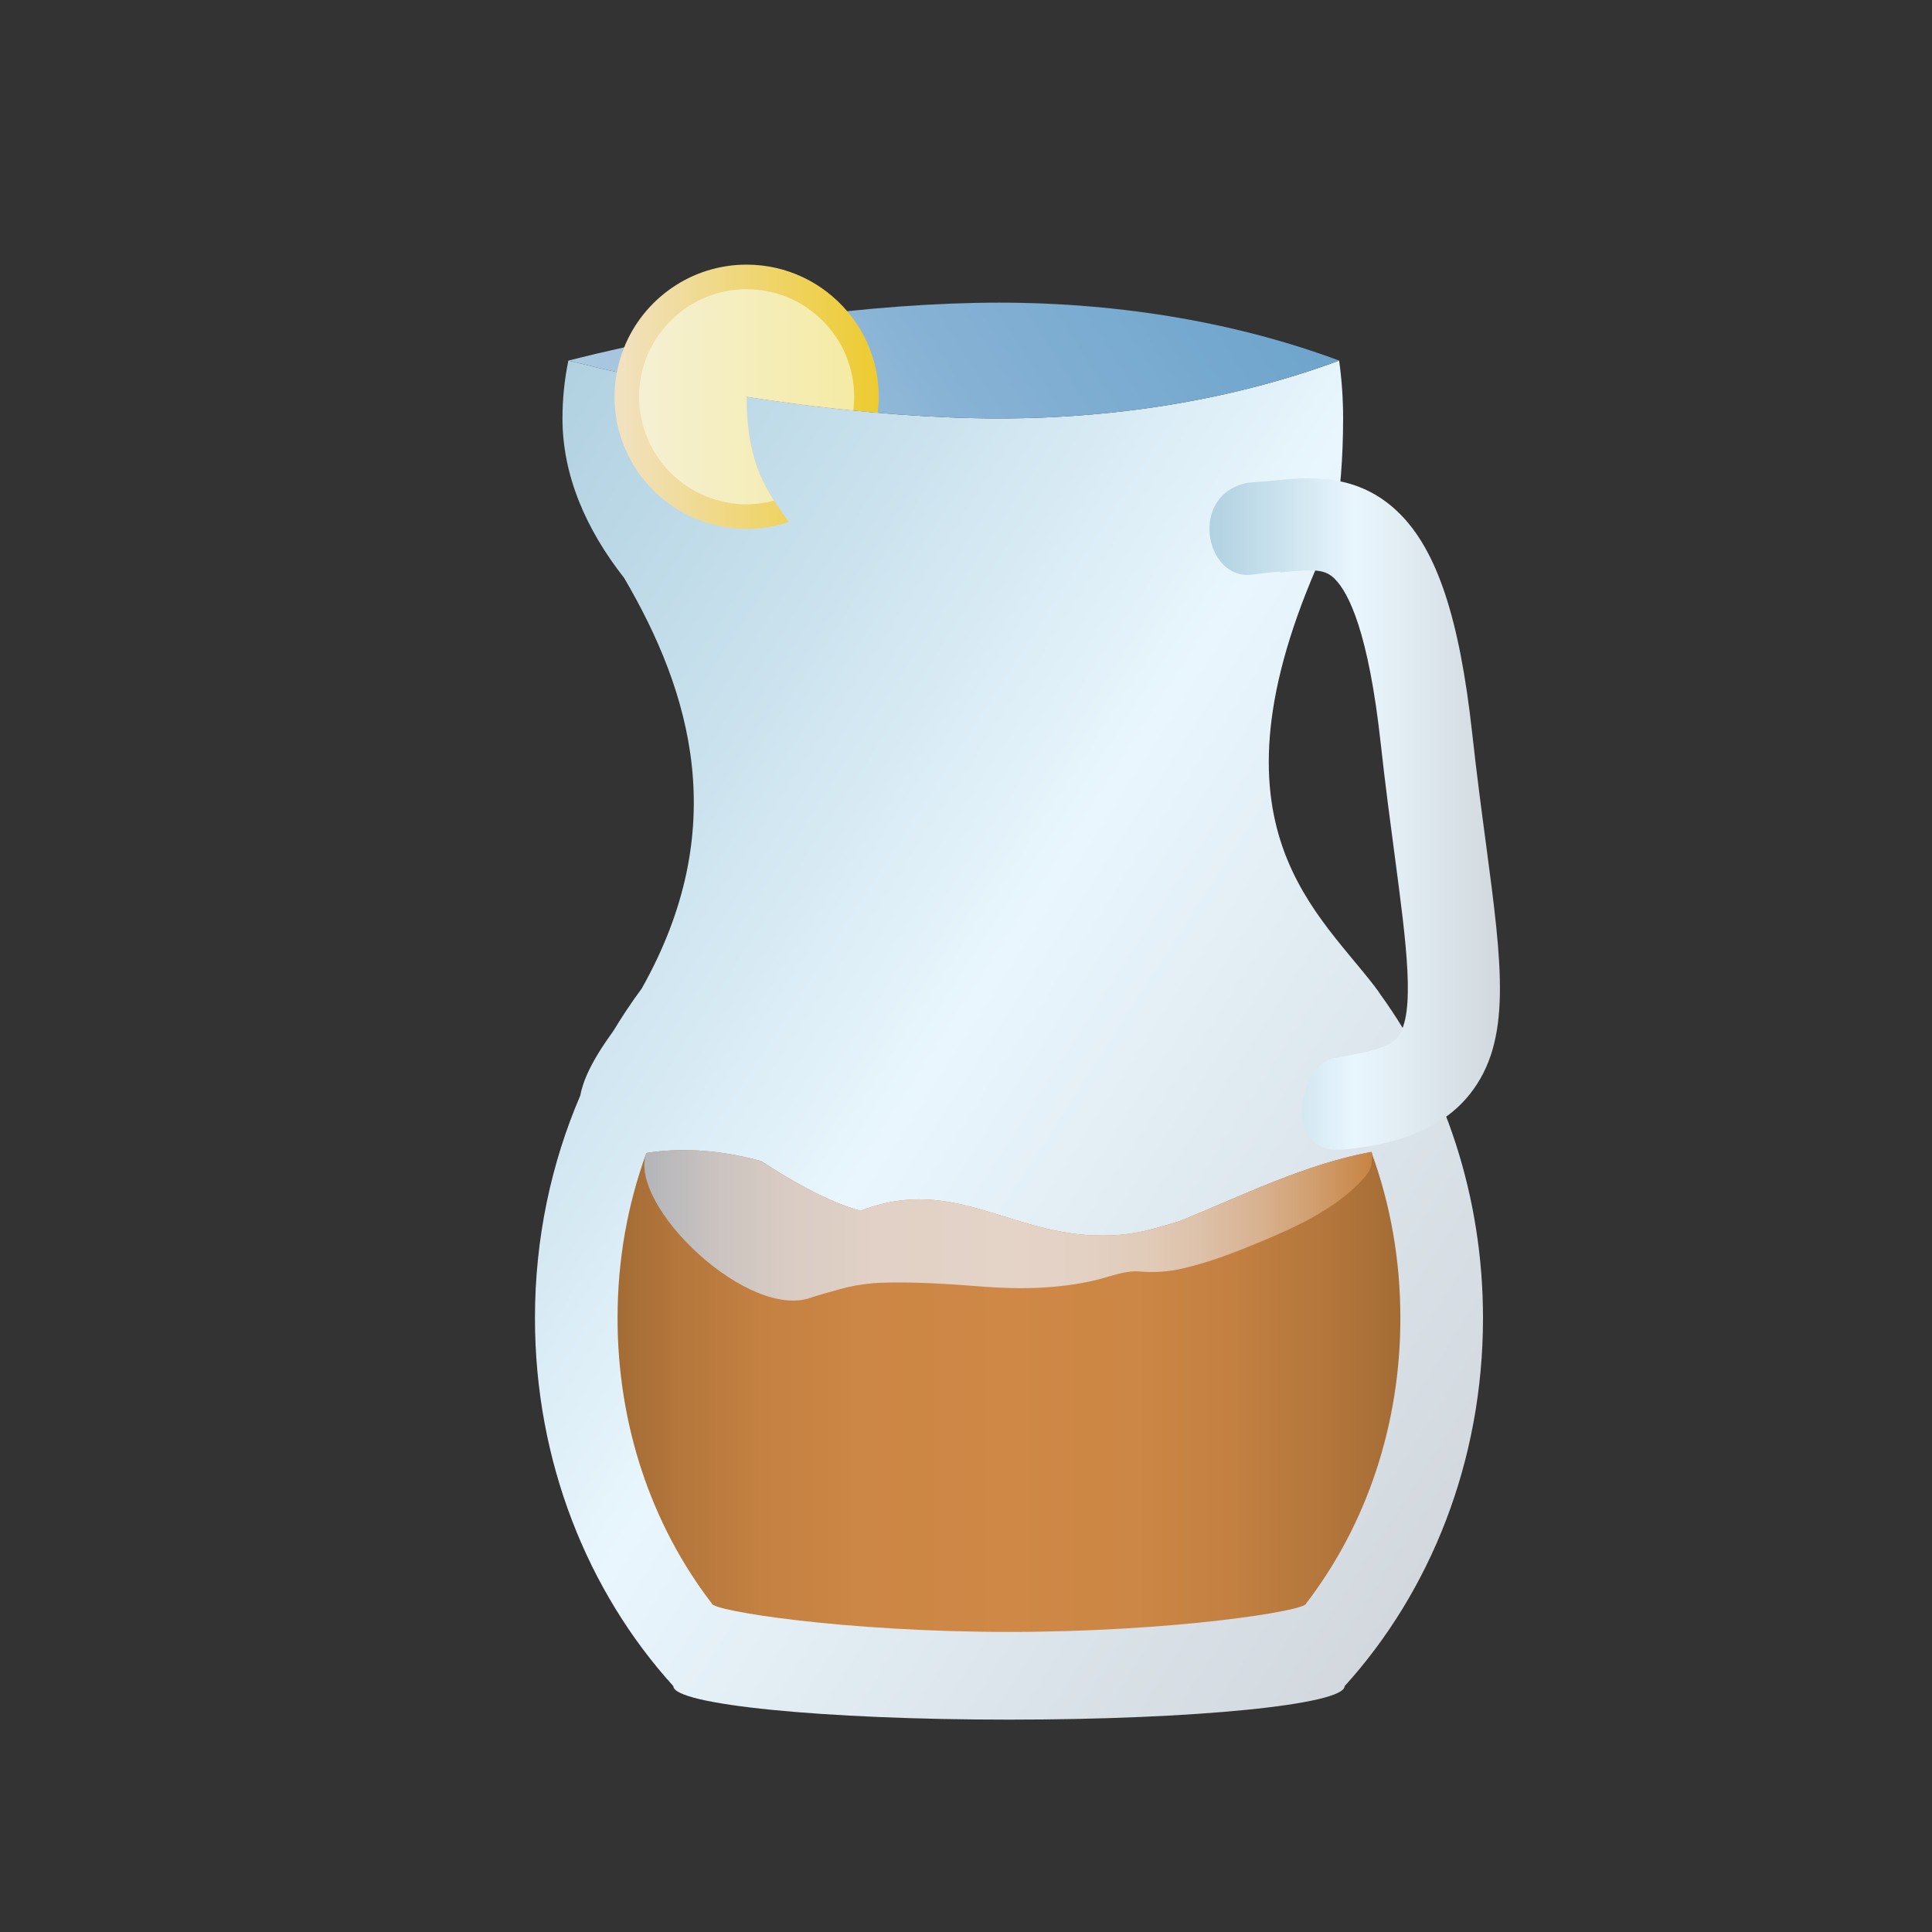 <?xml version="1.0" encoding="utf-8"?>
<!DOCTYPE svg PUBLIC "-//W3C//DTD SVG 1.1//EN" "http://www.w3.org/Graphics/SVG/1.1/DTD/svg11.dtd">
<svg version="1.1" xmlns="http://www.w3.org/2000/svg" xmlns:xlink="http://www.w3.org/1999/xlink" x="0px" y="0px" width="160px"
  height="160px" viewBox="0 0 160 160" enable-background="new 0 0 160 160" xml:space="preserve">
  <rect x="0" y="0" width="160" height="160" fill="#333333" stroke="none"/>
  <linearGradient id="SVGID_1_" gradientUnits="userSpaceOnUse" x1="32.684" y1="52.102" x2="128.54" y2="114.096">
    <stop  offset="0" style="stop-color:#B1D1E1"/>
    <stop  offset="0.231" style="stop-color:#C9E1ED"/>
    <stop  offset="0.5" style="stop-color:#E9F6FD"/>
    <stop  offset="1" style="stop-color:#D2D8DE"/>
  </linearGradient>
  <path fill="url(#SVGID_1_)" d="M114.291,82.315c-0.096-0.153-0.203-0.306-0.325-0.461
    c-0.027-0.033-0.053-0.072-0.078-0.106c-0.021-0.027-0.041-0.054-0.061-0.082
    c-5.152-6.704-14.901-14.094-3.311-37.9c0.478-2.884,0.715-5.942,0.715-9.114
    c0-1.629-0.112-3.232-0.331-4.793c-8.158,3.035-17.81,4.793-28.158,4.793
    c-10.348,0-23.665-1.758-35.672-4.793c-0.32,1.561-0.489,3.164-0.489,4.793
    c0,4.721,1.952,9.195,5.106,13.21c5.55,9.47,8.919,20.752,1.464,33.991
    c-0.009,0.012-0.016,0.024-0.022,0.037c-0.822,1.106-1.591,2.261-2.311,3.453
    c-0.84,1.18-1.644,2.363-2.233,3.71c-0.244,0.559-0.422,1.125-0.537,1.696
    c-2.398,5.585-3.745,11.823-3.745,18.408c0,11.901,4.38,22.674,11.461,30.483
    c0,1.532,12.444,2.773,27.796,2.773c15.351,0,27.796-1.241,27.796-2.773
    c7.08-7.809,11.46-18.582,11.46-30.483C122.815,99.009,119.622,89.684,114.291,82.315z"/>
  <linearGradient id="SVGID_2_" gradientUnits="userSpaceOnUse" x1="56.482" y1="44.413" x2="101.487" y2="15.307">
    <stop  offset="0" style="stop-color:#ACC8E1"/>
    <stop  offset="0.5" style="stop-color:#85B1D4"/>
    <stop  offset="1" style="stop-color:#6EA4CC"/>
  </linearGradient>
  <path fill="url(#SVGID_2_)" d="M82.744,25.064c-10.353,0-23.671,1.76-35.675,4.796
    c12.003,3.035,25.322,4.794,35.675,4.794c10.346,0,20-1.759,28.155-4.794
    C102.744,26.824,93.09,25.064,82.744,25.064z"/>
  <linearGradient id="SVGID_3_" gradientUnits="userSpaceOnUse" x1="100.165" y1="67.418" x2="124.219" y2="67.418">
    <stop  offset="0" style="stop-color:#B1D1E1"/>
    <stop  offset="0.231" style="stop-color:#C9E1ED"/>
    <stop  offset="0.5" style="stop-color:#E9F6FD"/>
    <stop  offset="1" style="stop-color:#D2D8DE"/>
  </linearGradient>
  <path fill="url(#SVGID_3_)" d="M111.194,95.207c-5.285,0.384-3.436-7.153-0.729-7.586
    c2.708-0.434,4.583-0.856,5.287-1.743c1.499-1.885,0.725-7.7-0.254-15.059
    c-0.363-2.732-0.776-5.827-1.154-9.261c-1.006-9.157-2.638-12.473-3.828-13.64
    c-0.782-0.768-1.634-0.802-4.364-0.524c-0.796,0.081,1.391-0.28-2.496,0.195
    c-3.886,0.475-5.262-6.724-0.262-7.618c1.986-0.16,1.284-0.088,1.986-0.16
    c2.967-0.302,7.03-0.715,10.475,2.667c3.146,3.088,5.017,8.716,6.066,18.246
    c0.367,3.348,0.773,6.399,1.132,9.091c1.358,10.217,2.18,16.384-1.333,20.805
    C118.963,94.091,114.391,94.901,111.194,95.207C111.194,95.207,116.476,94.822,111.194,95.207z"/>
  <linearGradient id="SVGID_4_" gradientUnits="userSpaceOnUse" x1="50.489" y1="32.858" x2="95.062" y2="32.858">
    <stop  offset="0" style="stop-color:#F1E2C5"/>
    <stop  offset="0.304" style="stop-color:#EFD468"/>
    <stop  offset="0.5" style="stop-color:#EECB30"/>
    <stop  offset="0.725" style="stop-color:#E8C519"/>
    <stop  offset="1" style="stop-color:#E2BE02"/>
  </linearGradient>
  <path fill="url(#SVGID_4_)" d="M72.688,34.185c0.053-0.435,0.088-0.876,0.088-1.326
    c0-2.706-0.987-5.176-2.614-7.087c-2.007-2.357-4.991-3.856-8.329-3.856
    c-4.596,0-8.523,2.836-10.144,6.852c-0.264,0.653-0.467,1.338-0.601,2.047
    c-0.125,0.664-0.198,1.345-0.198,2.044c0,6.043,4.899,10.942,10.943,10.942
    c1.224,0,2.396-0.21,3.495-0.58c-1.702-2.402-3.495-4.595-3.495-10.362c0-0.001,0-0.002,0-0.004
    C65.526,33.434,69.181,33.882,72.688,34.185z"/>
  <linearGradient id="SVGID_5_" gradientUnits="userSpaceOnUse" x1="51.144" y1="115.199" x2="115.973" y2="115.199">
    <stop  offset="0" style="stop-color:#A36C35"/>
    <stop  offset="0.082" style="stop-color:#B5773C"/>
    <stop  offset="0.185" style="stop-color:#C48142"/>
    <stop  offset="0.308" style="stop-color:#CC8645"/>
    <stop  offset="0.5" style="stop-color:#CF8846"/>
    <stop  offset="0.665" style="stop-color:#CC8645"/>
    <stop  offset="0.802" style="stop-color:#C17F41"/>
    <stop  offset="0.929" style="stop-color:#B0743A"/>
    <stop  offset="1" style="stop-color:#A36C35"/>
  </linearGradient>
  <path fill="url(#SVGID_5_)" d="M115.973,109.157c0-4.804-0.82-9.444-2.405-13.757
    c-5.426,0.977-10.793,3.663-15.868,5.727c-0.734,0.231-1.48,0.443-2.228,0.641
    c-0.875,0.251-1.831,0.417-2.742,0.494c-0.228,0.02-0.453,0.034-0.672,0.041
    c-8.055,0.385-12.88-5.129-20.796-2.027c-0.266-0.077-0.534-0.161-0.8-0.252
    c-2.403-0.817-4.817-2.17-7.43-3.872c-0.318-0.086-0.637-0.166-0.958-0.242
    c-2.81-0.661-5.697-0.87-8.545-0.425c-1.582,4.339-2.386,8.928-2.386,13.672
    c0,8.776,2.755,17.061,7.812,23.642h0.001c0.011,0.609,11.022,2.35,24.603,2.35
    c13.58,0,24.592-1.741,24.603-2.35h0.001C113.219,126.218,115.973,117.933,115.973,109.157z"/>
  <linearGradient id="SVGID_6_" gradientUnits="userSpaceOnUse" x1="53.364" y1="101.479" x2="113.638" y2="101.479">
    <stop  offset="0" style="stop-color:#B3B5B9"/>
    <stop  offset="0.008" style="stop-color:#B5B6BA"/>
    <stop  offset="0.097" style="stop-color:#CAC3C0"/>
    <stop  offset="0.196" style="stop-color:#D9CCC4"/>
    <stop  offset="0.315" style="stop-color:#E1D1C6"/>
    <stop  offset="0.5" style="stop-color:#E4D3C7"/>
    <stop  offset="0.603" style="stop-color:#E3D1C4"/>
    <stop  offset="0.689" style="stop-color:#E1CBB9"/>
    <stop  offset="0.769" style="stop-color:#DDC0A8"/>
    <stop  offset="0.845" style="stop-color:#D8B290"/>
    <stop  offset="0.918" style="stop-color:#D19F70"/>
    <stop  offset="0.988" style="stop-color:#C9884A"/>
    <stop  offset="1" style="stop-color:#C78343"/>
  </linearGradient>
  <path fill="url(#SVGID_6_)" d="M97.701,101.127c-0.734,0.231-1.48,0.443-2.228,0.641
    c-0.875,0.251-1.831,0.417-2.742,0.494c-0.228,0.02-0.453,0.034-0.672,0.041
    c-8.055,0.385-12.88-5.129-20.796-2.027c-0.266-0.077-0.534-0.161-0.8-0.252
    c-2.403-0.817-4.817-2.17-7.43-3.872c-0.318-0.086-0.637-0.166-0.958-0.242
    c-2.81-0.661-5.697-0.87-8.545-0.425c-1.582,4.339,8.56,14.053,13.799,11.921
    c0.734-0.231,1.481-0.442,2.229-0.641c0.875-0.251,1.831-0.417,2.741-0.493
    c0.228-0.02,0.452-0.034,0.672-0.041c2.789-0.091,5.541,0.097,8.319,0.313
    c3.164,0.247,6.372,0.205,9.472-0.535c1.176-0.281,2.383-0.809,3.604-0.71
    c1.236,0.1,2.342,0.028,3.557-0.246c2.296-0.519,4.492-1.389,6.659-2.295
    c2.758-1.153,5.804-2.575,7.929-4.728c0.389-0.394,0.809-0.836,1.014-1.361
    c0.038-0.098,0.203-1.293,0.047-1.265C108.143,96.379,102.777,99.063,97.701,101.127z"/>
  <linearGradient id="SVGID_7_" gradientUnits="userSpaceOnUse" x1="52.601" y1="32.859" x2="88.876" y2="32.859">
    <stop  offset="0" style="stop-color:#F5F0D4"/>
    <stop  offset="0.5" style="stop-color:#F5EBA5"/>
    <stop  offset="1" style="stop-color:#ECE3A7"/>
  </linearGradient>
  <path fill="url(#SVGID_7_)" d="M61.834,23.954c-4.918,0-8.905,3.987-8.905,8.905
    c0,4.919,3.987,8.905,8.905,8.905c0.786,0,1.545-0.112,2.272-0.303
    c-1.241-1.912-2.272-4.229-2.272-8.602c0-0.001,0-0.002,0-0.004c2.988,0.468,5.946,0.847,8.826,1.136
    c0.047-0.372,0.079-0.747,0.079-1.131C70.739,27.941,66.753,23.954,61.834,23.954z"/>

</svg>
